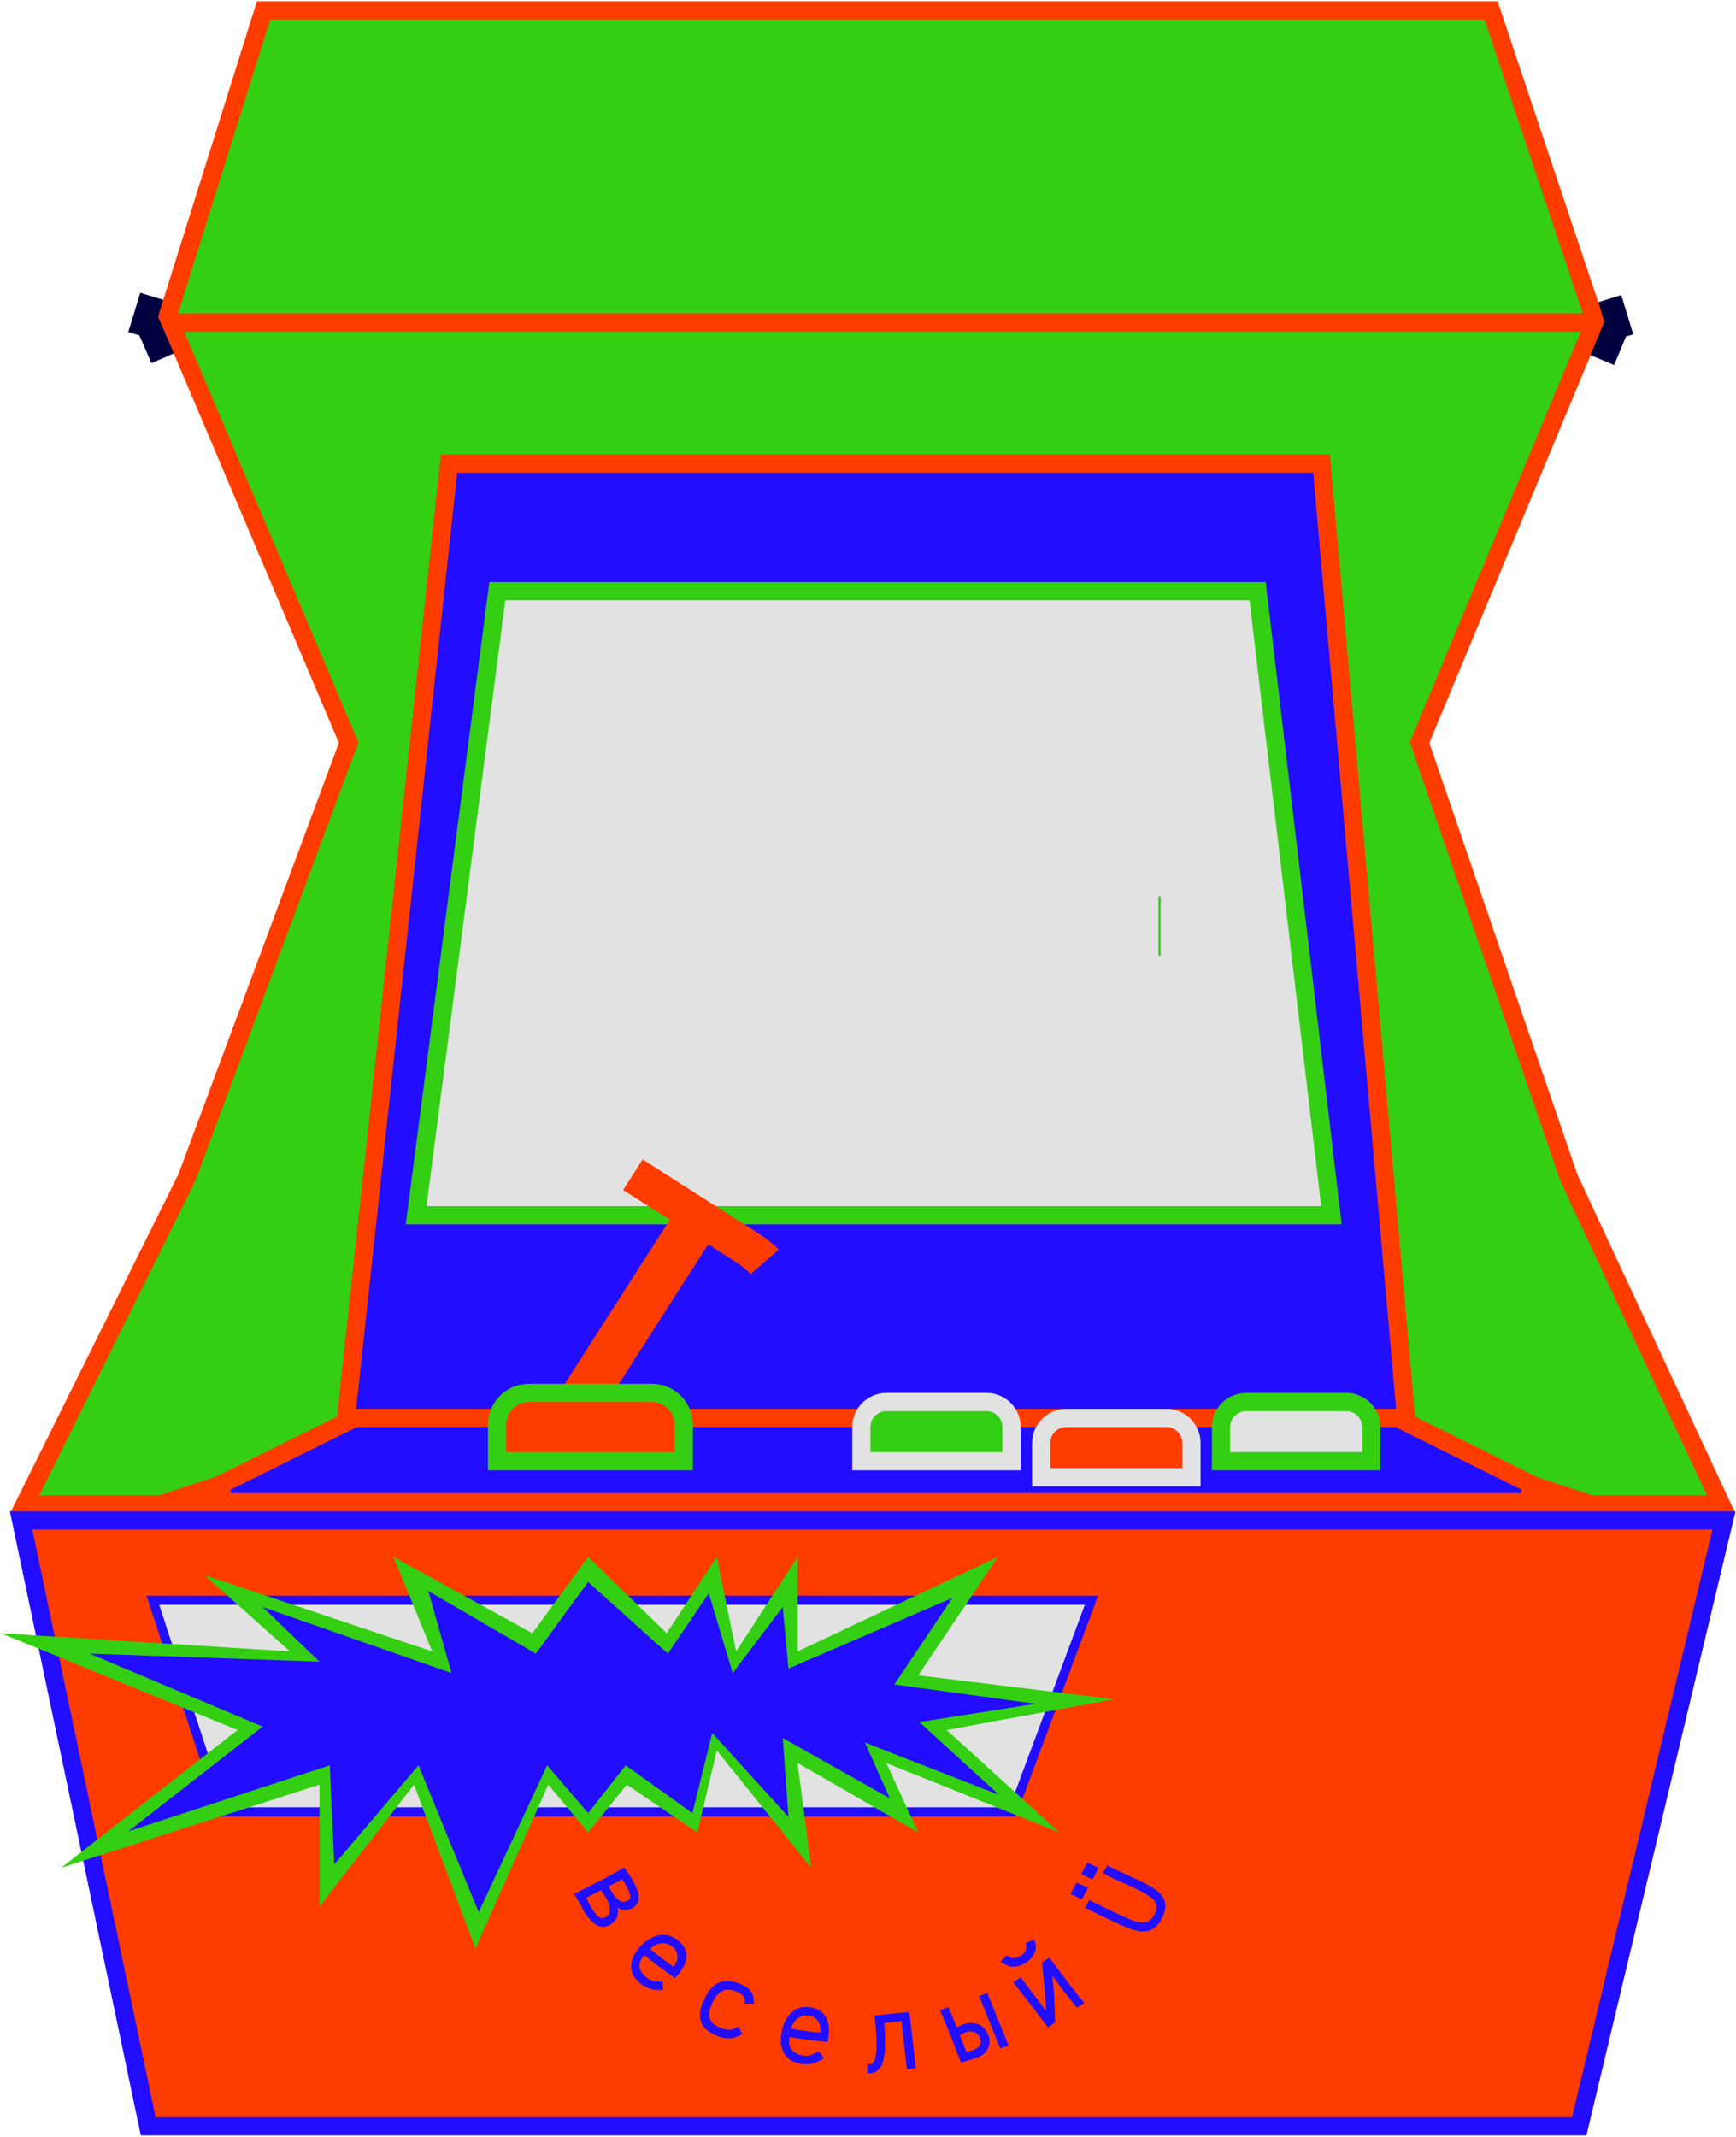 <svg width="868" height="1068" viewBox="0 0 868 1068" fill="none" xmlns="http://www.w3.org/2000/svg">
<path d="M85.249 161.129H797.2L710.468 369.504L709.805 371.098L710.365 372.731L784.353 588.347L784.432 588.576L784.534 588.795L860.622 751.897H12.299L93.264 588.895L93.37 588.681L93.453 588.458L173.702 372.841L174.334 371.143L173.626 369.475L85.249 161.129Z" fill="#34CF12" stroke="#FF3C00" stroke-width="9.106"/>
<path d="M228.618 231.703H224.53L224.091 235.767L173.446 704.739L172.901 709.781H177.973H698.159H703.133L702.694 704.826L661.147 235.854L660.779 231.703H656.611H228.618Z" fill="#220DFF" stroke="#FF3C00" stroke-width="9.106"/>
<path d="M252.677 295.447H248.678L248.162 299.412L208.743 602.195L208.073 607.336H213.258H660.602H665.726L665.124 602.248L629.289 299.465L628.813 295.447H624.767H252.677Z" fill="#E2E2E2" stroke="#34CF12" stroke-width="9.106"/>
<path d="M178.483 708.642H177.415L176.459 709.117L109.927 742.127L111.951 750.759H764.186L766.21 742.127L699.679 709.117L698.722 708.642H697.655H178.483Z" fill="#220DFF" stroke="#FF3C00" stroke-width="9.106"/>
<path d="M82.865 161.13L131.799 5.186H745.541L797.702 161.13H82.865Z" fill="#34CF12" stroke="#FF3C00" stroke-width="9.106"/>
<path d="M282.081 692.083L334.926 609.567C329.317 605.974 324.282 602.785 319.822 599.998C315.443 597.193 312.688 595.429 311.556 594.704L321.34 579.426C323.948 581.096 332.731 586.721 347.689 596.3C362.728 605.862 372.757 612.25 377.776 615.465C383.287 618.994 387.144 622.019 389.346 624.539L375.322 636.686C373.141 634.457 370.575 632.397 367.623 630.506L354.116 621.856L301.271 704.373L282.081 692.083Z" fill="#FF3C00"/>
<path d="M579.785 447.977L579.785 477.572" stroke="#34CF12" stroke-width="1.138"/>
<path d="M337.33 730.271H341.884V725.718V712.059C341.884 703.257 334.749 696.123 325.948 696.123H264.48C255.679 696.123 248.545 703.257 248.545 712.059V725.718V730.271H253.098H337.33Z" fill="#FF3C00" stroke="#34CF12" stroke-width="9.106"/>
<path d="M501.243 730.271H505.796V725.718V713.196C505.796 706.281 500.19 700.675 493.275 700.675H443.191C436.275 700.675 430.67 706.281 430.67 713.196V725.718V730.271H435.223H501.243Z" fill="#34CF12" stroke="#E2E2E2" stroke-width="9.106"/>
<path d="M591.169 738.237H595.722V733.684V721.163C595.722 714.248 590.116 708.642 583.201 708.642H533.116C526.201 708.642 520.595 714.248 520.595 721.163V733.684V738.237H525.148H591.169Z" fill="#FF3C00" stroke="#E2E2E2" stroke-width="9.106"/>
<path d="M681.093 730.271H685.646V725.718V713.196C685.646 706.281 680.04 700.675 673.125 700.675H623.04C616.125 700.675 610.519 706.281 610.519 713.196V725.718V730.271H615.072H681.093Z" fill="#E2E2E2" stroke="#34CF12" stroke-width="9.106"/>
<path d="M789.557 745.209L765.354 749.969L766.148 737.433L789.557 745.209Z" fill="#FF3C00"/>
<path d="M799.817 748.544L775.662 753.639L776.33 740.941L799.817 748.544Z" fill="#FF3C00"/>
<path d="M86.173 745.209L110.377 749.969L109.583 737.433L86.173 745.209Z" fill="#FF3C00"/>
<path d="M75.913 748.544L100.069 753.639L99.4 740.941L75.913 748.544Z" fill="#FF3C00"/>
<rect x="67.559" y="162.717" width="12.285" height="20.489" transform="rotate(-23.548 67.559 162.717)" fill="#00003E"/>
<rect width="12.845" height="20.489" transform="matrix(-0.924 -0.384 -0.384 0.924 814.949 163.488)" fill="#00003E"/>
<rect x="70.131" y="146.332" width="12.041" height="20.489" transform="rotate(16.99 70.131 146.332)" fill="#00003E"/>
<rect width="12.041" height="20.489" transform="matrix(-0.956 0.292 0.292 0.956 810.658 147.471)" fill="#00003E"/>
<path d="M74.101 1062.65L10.561 759.866H862.001L789.62 1062.65H74.101Z" fill="#FF3C00" stroke="#220DFF" stroke-width="9.106"/>
<path d="M111.016 905.536L76.431 799.736H545.731L506.334 905.536H111.016Z" fill="#E2E2E2" stroke="#220DFF" stroke-width="4.613"/>
<path d="M302.775 938.523C306.319 936.664 309.421 934.912 312.08 933.266C312.257 933.528 312.614 934.041 313.152 934.803C313.706 935.557 314.175 936.221 314.557 936.793C314.948 937.382 315.385 938.082 315.867 938.895C316.433 939.851 316.92 940.745 317.327 941.577C317.759 942.415 318.162 943.332 318.537 944.327C318.927 945.313 319.17 946.23 319.264 947.079C319.375 947.919 319.379 948.742 319.276 949.549C319.182 950.371 318.872 951.118 318.346 951.791C317.83 952.48 317.128 953.057 316.242 953.521C315.471 953.926 314.727 954.212 314.009 954.379C313.307 954.539 312.732 954.621 312.284 954.626C311.861 954.639 311.365 954.544 310.793 954.342C310.239 954.132 309.878 953.977 309.711 953.876C309.544 953.776 309.222 953.579 308.747 953.285C308.866 953.703 308.94 954.155 308.97 954.641C309.016 955.118 308.997 955.703 308.912 956.395C308.837 957.103 308.667 957.777 308.401 958.418C308.152 959.05 307.726 959.691 307.122 960.342C306.528 961.009 305.788 961.575 304.902 962.039C302.572 963.261 300.35 963.267 298.235 962.058C296.147 960.855 294.106 958.645 292.114 955.428L291.831 954.95C291.481 954.36 291.042 953.546 290.512 952.507C289.992 951.485 289.487 950.559 288.996 949.73L287.069 946.479C288.201 945.885 290.132 944.914 292.86 943.567C295.598 942.235 298.903 940.554 302.775 938.523ZM313.772 949.897C314.396 949.57 314.79 949.091 314.954 948.462C315.128 947.848 315.079 947.112 314.806 946.252C314.533 945.392 314.208 944.571 313.83 943.787C313.461 943.019 312.974 942.125 312.37 941.105C312.039 940.548 311.597 939.892 311.043 939.138C310.162 939.683 309.295 940.18 308.441 940.627C308.081 940.817 307.452 941.136 306.557 941.585C305.678 942.025 304.927 942.408 304.303 942.735L305.295 944.409C305.72 945.126 306.087 945.728 306.396 946.213C306.731 946.706 307.129 947.25 307.588 947.844C308.058 948.455 308.51 948.928 308.945 949.263C309.381 949.599 309.851 949.885 310.357 950.121C310.872 950.373 311.416 950.475 311.988 950.425C312.571 950.391 313.165 950.215 313.772 949.897ZM303.161 948.756C302.963 948.421 302.69 947.979 302.343 947.43C301.996 946.881 301.634 946.288 301.256 945.65L300.633 944.598C300.583 944.624 298.063 945.904 293.07 948.439C293.618 949.364 294.087 950.246 294.477 951.086C294.893 951.933 295.257 952.62 295.568 953.146C297.07 955.68 298.33 957.318 299.349 958.057C300.368 958.797 301.6 958.789 303.043 958.031C304.34 957.352 304.967 956.124 304.926 954.349C304.901 952.565 304.313 950.701 303.161 948.756Z" fill="#220DFF"/>
<path d="M325.052 973.993C329.62 977.747 333.543 980.701 336.824 982.855C338.176 981.093 338.804 979.318 338.709 977.53C338.64 975.74 337.873 974.235 336.406 973.014C334.655 971.556 332.706 970.956 330.559 971.214C328.425 971.459 326.59 972.385 325.052 973.993ZM339.279 969.919C340.389 970.844 341.253 971.828 341.871 972.872C342.503 973.927 342.902 974.934 343.069 975.89C343.235 976.847 343.235 977.846 343.069 978.886C342.915 979.913 342.661 980.845 342.307 981.681C341.965 982.503 341.529 983.331 340.999 984.165C340.483 985.011 340.011 985.701 339.584 986.236C339.157 986.771 338.715 987.281 338.258 987.767C337.814 988.239 337.534 988.524 337.418 988.62C330.673 983.726 325.58 979.883 322.139 977.09C320.565 978.764 319.783 980.567 319.793 982.5C319.817 984.445 320.861 986.277 322.926 987.996C324.293 989.134 325.7 989.824 327.147 990.067C328.595 990.309 329.925 990.298 331.139 990.033L331.691 994.427C331.073 994.49 330.589 994.532 330.239 994.553C329.903 994.587 329.253 994.575 328.29 994.52C327.354 994.462 326.502 994.33 325.732 994.122C324.975 993.901 324.054 993.531 322.968 993.012C321.895 992.48 320.881 991.816 319.928 991.022C316.838 988.45 315.383 985.53 315.562 982.262C315.755 979.006 317.388 975.745 320.459 972.479C323.29 969.469 326.404 967.683 329.803 967.119C333.201 966.556 336.36 967.489 339.279 969.919Z" fill="#220DFF"/>
<path d="M356.488 1000.29C355.852 1001.54 355.38 1002.72 355.072 1003.82C354.781 1004.92 354.624 1005.87 354.601 1006.65C354.579 1007.43 354.696 1008.16 354.951 1008.84C355.232 1009.52 355.526 1010.07 355.831 1010.49C356.153 1010.92 356.585 1011.33 357.127 1011.74C357.676 1012.13 358.121 1012.42 358.459 1012.61C358.822 1012.79 359.266 1013 359.79 1013.24L360.12 1013.38C361.962 1014.21 363.596 1014.55 365.021 1014.4C366.455 1014.23 367.85 1013.71 369.205 1012.84L371.256 1016.52C371.206 1016.54 370.949 1016.68 370.486 1016.94C370.048 1017.19 369.648 1017.39 369.286 1017.53C368.94 1017.68 368.448 1017.87 367.807 1018.11C367.167 1018.35 366.518 1018.51 365.86 1018.58C365.227 1018.64 364.506 1018.67 363.696 1018.67C362.911 1018.66 362.046 1018.55 361.1 1018.33C360.163 1018.09 359.212 1017.75 358.249 1017.32C356.575 1016.57 355.13 1015.76 353.911 1014.89C352.71 1014.03 351.761 1012.95 351.064 1011.66C350.095 1009.77 349.746 1007.76 350.016 1005.63C350.312 1003.49 351.125 1001.1 352.457 998.477C353.596 996.229 354.834 994.442 356.17 993.114C357.515 991.771 358.971 990.882 360.539 990.45C362.115 990.001 363.752 989.903 365.449 990.158C367.171 990.403 369.063 990.988 371.125 991.913C373.458 992.96 375.1 994.407 376.052 996.253C376.775 997.653 377.072 999.399 376.945 1001.49L372.287 1001.23C372.353 1000.89 372.394 1000.61 372.41 1000.37C372.451 1000.12 372.437 999.763 372.368 999.286C372.299 998.809 372.149 998.387 371.92 998.02C371.716 997.645 371.356 997.23 370.84 996.775C370.323 996.32 369.685 995.922 368.924 995.581C366.101 994.314 363.696 994.046 361.707 994.777C359.719 995.508 357.979 997.344 356.488 1000.29Z" fill="#220DFF"/>
<path d="M395.637 1013.87C401.459 1014.89 406.319 1015.54 410.218 1015.8C410.448 1013.58 410.059 1011.71 409.049 1010.19C408.061 1008.65 406.629 1007.71 404.752 1007.37C402.51 1006.96 400.547 1007.4 398.861 1008.69C397.18 1009.97 396.105 1011.69 395.637 1013.87ZM405.579 1003.23C407 1003.49 408.244 1003.92 409.309 1004.53C410.393 1005.14 411.254 1005.83 411.893 1006.58C412.531 1007.34 413.049 1008.22 413.449 1009.21C413.852 1010.19 414.121 1011.13 414.255 1012.04C414.392 1012.94 414.453 1013.88 414.437 1014.87C414.438 1015.87 414.397 1016.71 414.314 1017.39C414.23 1018.07 414.12 1018.74 413.985 1019.39C413.854 1020.03 413.765 1020.42 413.716 1020.56C405.458 1019.62 399.145 1018.77 394.778 1018.03C394.313 1020.28 394.587 1022.25 395.6 1023.94C396.63 1025.64 398.467 1026.73 401.11 1027.21C402.859 1027.53 404.41 1027.44 405.763 1026.93C407.116 1026.42 408.238 1025.75 409.129 1024.92L411.879 1028.5C411.388 1028.86 411 1029.14 410.714 1029.33C410.447 1029.53 409.89 1029.84 409.045 1030.27C408.222 1030.68 407.43 1030.99 406.67 1031.19C405.914 1031.37 404.941 1031.51 403.751 1031.59C402.565 1031.65 401.362 1031.58 400.141 1031.35C396.186 1030.63 393.436 1028.79 391.89 1025.83C390.362 1022.88 390.052 1019.21 390.959 1014.82C391.794 1010.77 393.505 1007.66 396.093 1005.48C398.681 1003.29 401.842 1002.55 405.579 1003.23Z" fill="#220DFF"/>
<path d="M433.608 1036.04L433.642 1031.71C434.17 1031.77 434.573 1031.78 434.849 1031.75C435.236 1031.71 435.579 1031.61 435.878 1031.45C436.174 1031.27 436.484 1030.96 436.806 1030.52C437.126 1030.06 437.384 1029.47 437.58 1028.74C437.792 1027.99 437.967 1027 438.104 1025.75C438.241 1024.51 438.308 1023.06 438.304 1021.4C438.298 1019.73 438.214 1017.7 438.052 1015.31C437.887 1012.91 437.635 1010.22 437.295 1007.26L445.752 1006.37L449.042 1006.04C451.77 1005.76 453.654 1005.61 454.695 1005.58L457.926 1033.71L453.447 1034.16C453.333 1033.17 453.08 1030.89 452.688 1027.31C452.294 1023.72 451.966 1020.7 451.703 1018.25L451.309 1014.58L450.799 1010.13L442.145 1011.01C442.283 1013.03 442.391 1014.78 442.468 1016.26C442.545 1017.74 442.575 1019.39 442.559 1021.19C442.559 1022.98 442.485 1024.53 442.336 1025.83C442.203 1027.11 441.97 1028.4 441.637 1029.72C441.32 1031.02 440.902 1032.1 440.385 1032.95C439.866 1033.79 439.191 1034.49 438.361 1035.06C437.55 1035.62 436.61 1035.96 435.541 1036.07C434.969 1036.13 434.325 1036.12 433.608 1036.04Z" fill="#220DFF"/>
<path d="M482.939 1015.61C482.939 1015.61 481.92 1016.07 479.881 1017.01C480.333 1018.16 481.445 1020.99 483.219 1025.49C483.522 1025.4 483.885 1025.3 484.306 1025.21C484.721 1025.1 485.092 1025.01 485.42 1024.93C485.741 1024.83 486.101 1024.71 486.502 1024.57C488.21 1023.95 489.344 1023.13 489.904 1022.1C490.474 1021.05 490.417 1019.68 489.731 1018C489.269 1016.87 488.37 1016.06 487.034 1015.58C485.698 1015.09 484.333 1015.1 482.939 1015.61ZM470.037 1004.56L474.22 1003.05C474.797 1004.42 475.449 1005.99 476.177 1007.78L478.401 1013.23C479.565 1012.56 480.583 1012.06 481.454 1011.75L481.689 1011.66C482.822 1011.25 483.984 1011.04 485.177 1011.02C486.362 1010.99 487.518 1011.15 488.645 1011.51C489.772 1011.87 490.815 1012.52 491.775 1013.45C492.728 1014.37 493.488 1015.52 494.055 1016.91C495.076 1019.41 495.034 1021.71 493.928 1023.8C492.822 1025.9 491.075 1027.37 488.688 1028.23C488.218 1028.4 487.015 1028.79 485.081 1029.39C483.164 1029.98 481.648 1030.48 480.532 1030.88C480.05 1029.7 479.091 1027.25 477.657 1023.54C476.24 1019.82 474.705 1015.93 473.054 1011.89C472.656 1010.91 472.126 1009.63 471.465 1008.06C470.821 1006.48 470.345 1005.32 470.037 1004.56ZM500.163 1023.8L489.537 997.521L493.641 996.039L504.319 1022.3L500.163 1023.8Z" fill="#220DFF"/>
<path d="M510.556 977.372C511.782 976.539 512.586 975.535 512.966 974.36C513.362 973.175 513.265 972.122 512.676 971.203L517 969.272C518.149 971.286 518.306 973.359 517.471 975.492C516.641 977.599 515.198 979.35 513.145 980.745C512.501 981.183 511.839 981.565 511.158 981.894C510.482 982.197 509.697 982.45 508.804 982.654C507.9 982.843 507.009 982.912 506.13 982.861C505.256 982.784 504.312 982.542 503.3 982.134C502.276 981.712 501.29 981.096 500.343 980.286L503.421 977.188C505.649 979.029 508.028 979.09 510.556 977.372ZM520.989 980.85L524.661 978.389C528.765 983.829 532.126 988.254 534.743 991.664C537.833 995.691 540.291 998.773 542.117 1000.91L538.508 1003.36C536.441 1000.94 533.975 997.865 531.111 994.132C531.111 994.132 529.453 991.881 526.139 987.38C526.256 988.262 526.365 989.239 526.465 990.311C526.581 991.373 526.678 992.335 526.757 993.198C526.825 994.046 526.903 995.134 526.989 996.462C527.064 997.775 527.115 998.769 527.143 999.443C527.186 1000.11 527.239 1001.18 527.301 1002.66C527.363 1004.13 527.403 1005.07 527.423 1005.46C527.43 1005.83 527.461 1006.78 527.515 1008.31C527.584 1009.83 527.615 1010.62 527.607 1010.67L524.02 1013.24L506.695 990.661L510.35 988.178C510.959 988.972 512.843 991.471 516 995.677C519.161 999.857 521.509 1002.95 523.042 1004.95C522.979 1001.61 522.644 997.088 522.036 991.375C521.443 985.651 521.094 982.142 520.989 980.85Z" fill="#220DFF"/>
<path d="M535.23 946.54L538.357 940.802L544.02 943.451L540.894 949.19L535.23 946.54ZM540.577 936.6L543.703 930.861L549.367 933.51L546.24 939.249L540.577 936.6ZM551.475 935.937L553.841 932.232C554.77 932.851 556.048 933.54 557.676 934.302C558.968 934.906 560.693 935.703 562.849 936.691C564.989 937.672 566.487 938.362 567.343 938.762L568.803 939.445C570.632 940.301 572.088 941.012 573.169 941.58C574.26 942.13 575.47 942.83 576.801 943.677C578.141 944.508 579.232 945.376 580.073 946.28C580.913 947.184 581.547 948.144 581.973 949.16C582.595 950.636 582.812 952.127 582.623 953.632C582.435 955.137 581.92 956.766 581.078 958.517C580.092 960.385 579.009 961.86 577.83 962.943C576.642 964.001 575.329 964.684 573.89 964.992C572.451 965.299 570.948 965.331 569.381 965.089C567.814 964.846 566.043 964.335 564.07 963.554C562.247 962.845 559.431 961.599 555.622 959.817C550.822 957.572 546.473 955.446 542.573 953.438L544.625 949.556C550.093 952.277 554.875 954.596 558.97 956.511C562.41 958.12 564.865 959.197 566.335 959.742C569.066 960.753 571.295 961.03 573.023 960.572C574.751 960.113 576.113 958.942 577.108 957.059C577.716 955.75 578.068 954.648 578.165 953.753C578.252 952.834 578.113 951.87 577.746 950.861C576.978 948.908 573.313 946.397 566.752 943.328C565.812 942.888 564.104 942.12 561.628 941.023C559.161 939.91 557.163 938.996 555.636 938.281C554.109 937.567 552.722 936.786 551.475 935.937Z" fill="#220DFF"/>
<path d="M405.629 933.454L358.39 874.832L348.714 915.81L313.428 891.906L294.077 915.81L274.157 891.906L237.732 973.863L206.998 891.906L159.76 952.804V891.906L30.565 933.454L118.782 864.588L0.4 816.211L144.962 825.317L102.277 787.184L216.105 825.317L196.754 778.078L266.189 816.211L294.077 778.078L333.348 816.211L358.39 778.078L368.065 825.317L398.799 778.078V825.317L498.968 778.078L459.128 837.269L557.02 849.221L473.356 864.588L529.701 915.81L443.192 881.093L459.128 915.81L398.799 881.093L405.629 933.454Z" fill="#34CF12"/>
<path d="M394.245 908.061L356.113 866.07L346.193 906.135L312.858 882.231L294.077 906.135L273.588 882.231L239.35 955.65L209.275 882.231L167.158 931.746L164.882 882.231L64.144 915.241L131.302 862.88L44.793 826.412L159.759 830.439L131.302 803.121L225.78 836.131L214.155 795.153L267.896 826.412L294.077 790.6L333.916 826.412L354.405 796.291L366.357 836.131L391.4 803.121L394.245 833.877L476.202 798.568L447.175 841.822L517.749 851.498L459.697 860.604L499.536 897.029L432.507 870.848L444.899 898.736L391.4 868.572L394.245 908.061Z" fill="#220DFF"/>
</svg>
